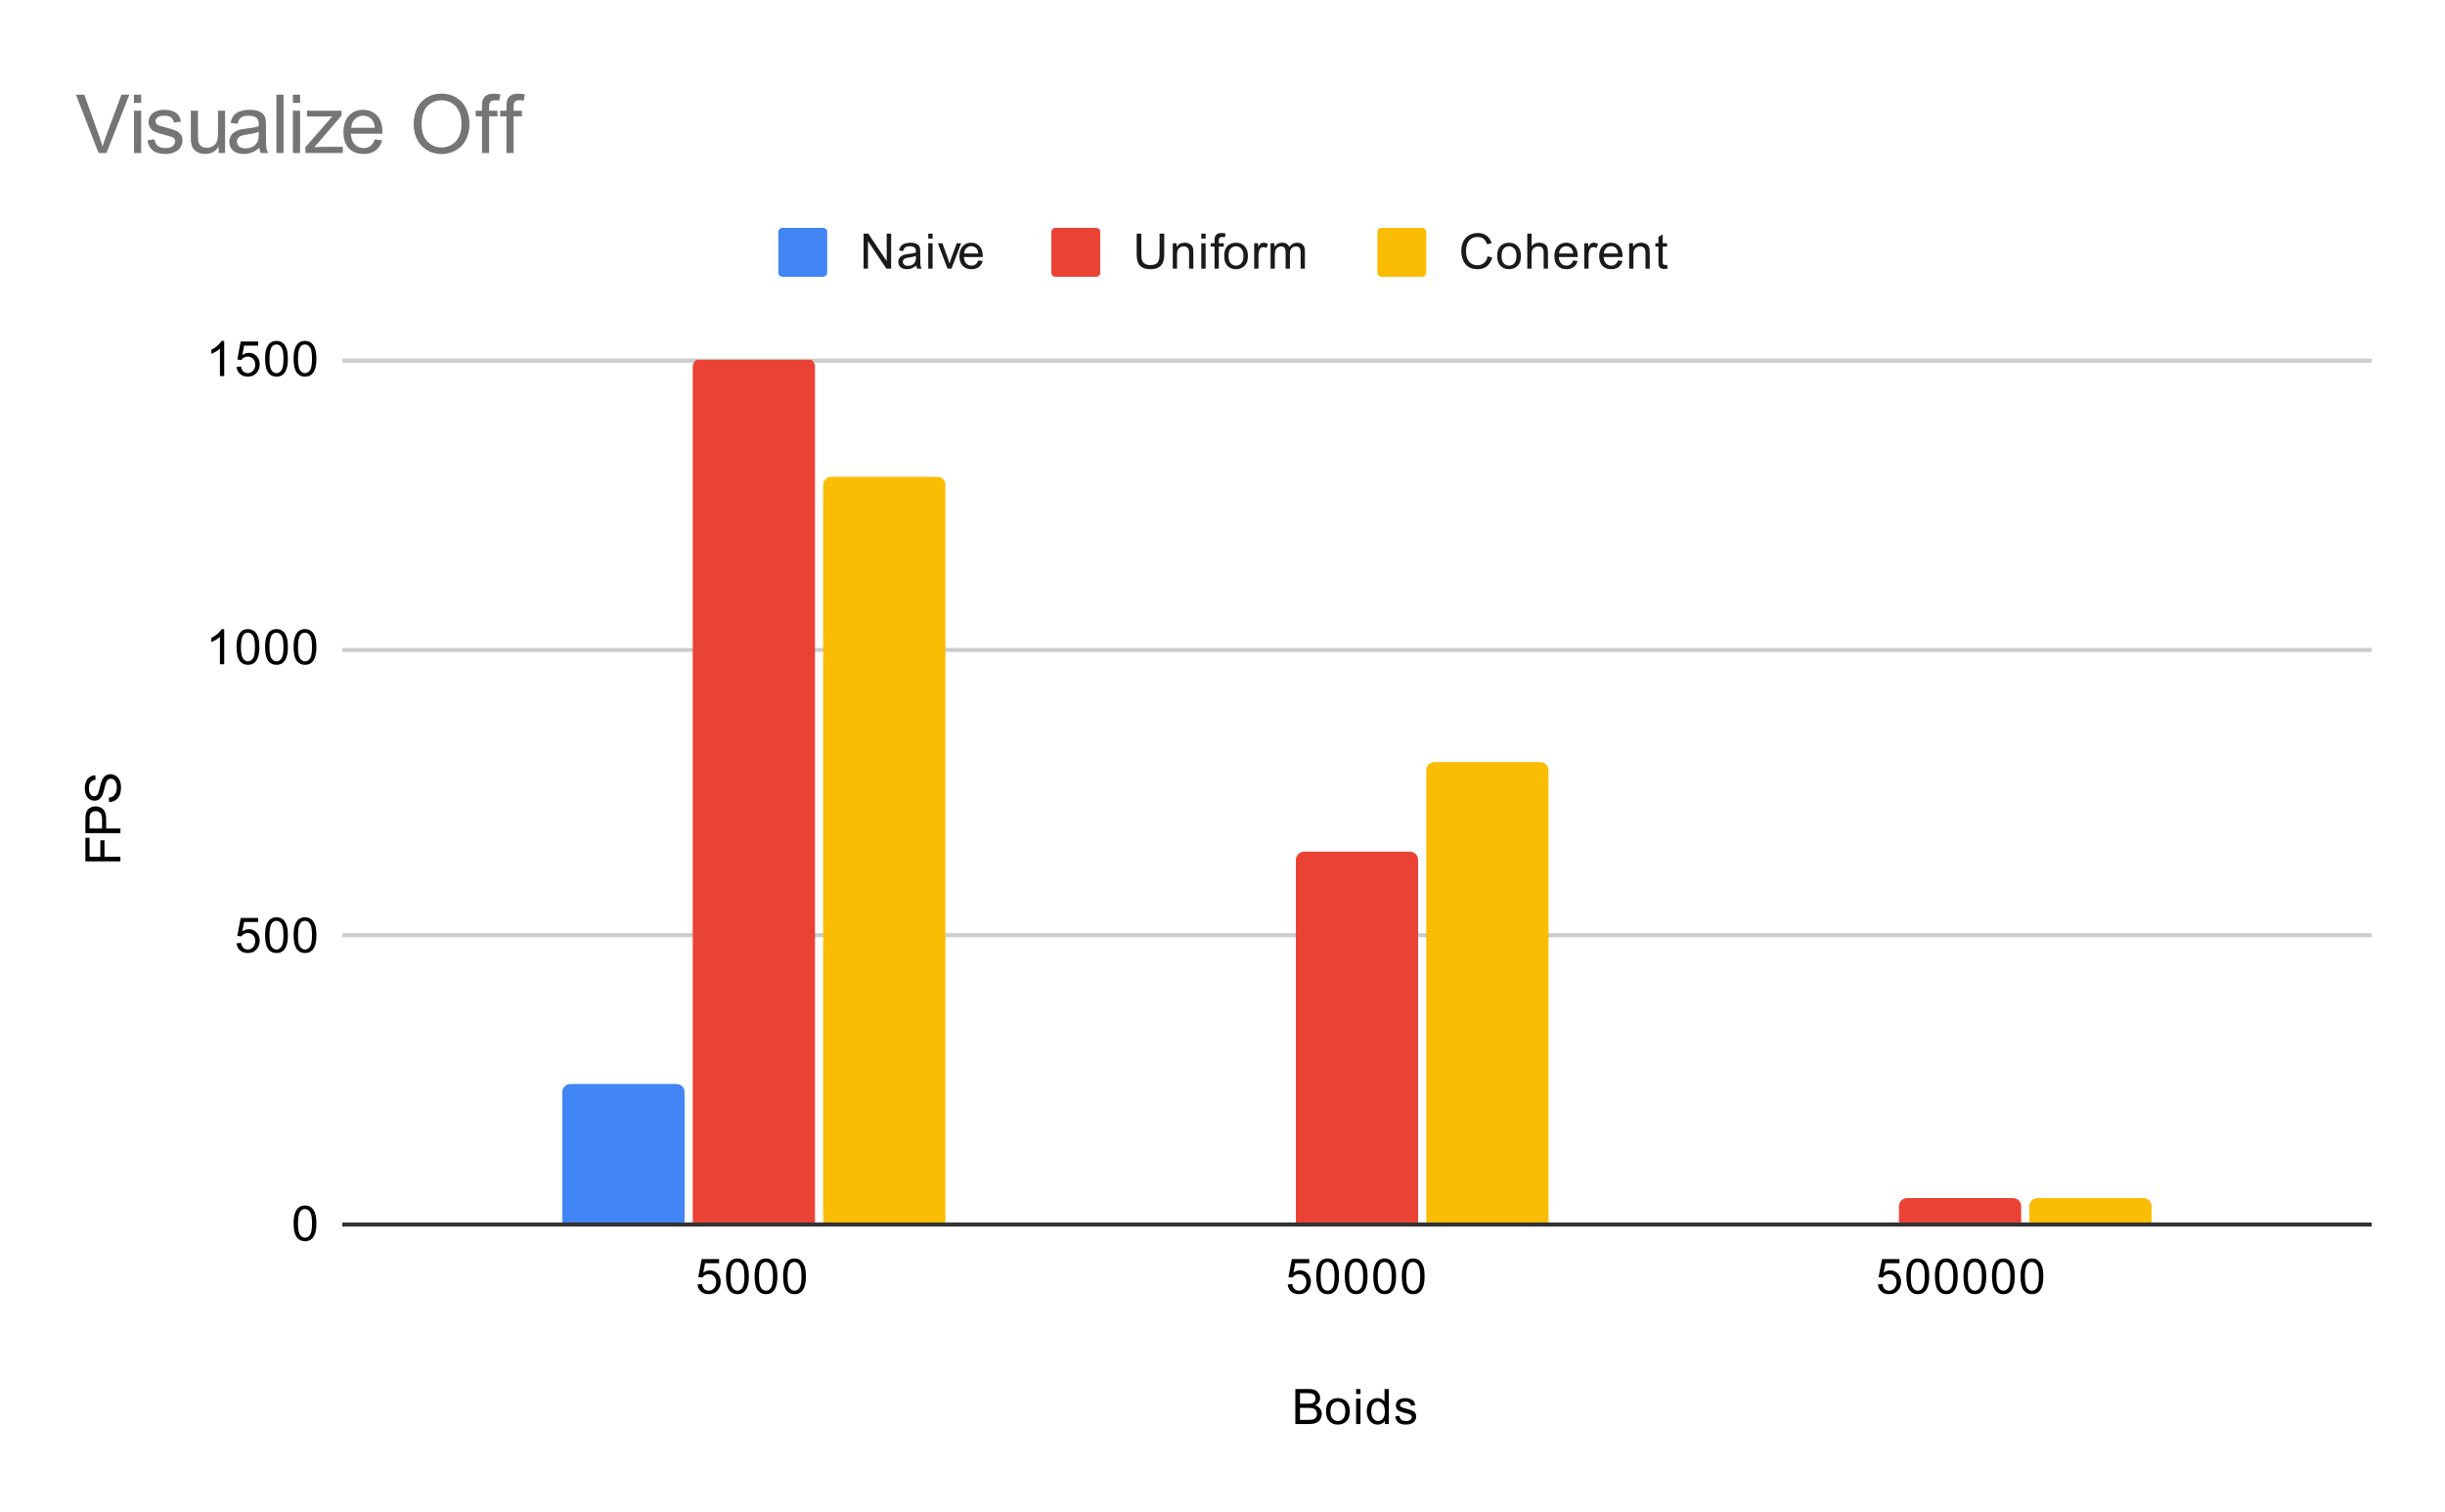 <svg version="1.1" viewBox="0.0 0.0 600.0 371.0" fill="none" stroke="none" stroke-linecap="square" stroke-miterlimit="10" width="600" height="371" xmlns:xlink="http://www.w3.org/1999/xlink" xmlns="http://www.w3.org/2000/svg"><path fill="#ffffff" d="M0 0L600.0 0L600.0 371.0L0 371.0L0 0Z" fill-rule="nonzero"/><path stroke="#333333" stroke-width="1.0" stroke-linecap="butt" d="M84.5 300.5L581.5 300.5" fill-rule="nonzero"/><path stroke="#cccccc" stroke-width="1.0" stroke-linecap="butt" d="M84.5 229.5L581.5 229.5" fill-rule="nonzero"/><path stroke="#cccccc" stroke-width="1.0" stroke-linecap="butt" d="M84.5 159.5L581.5 159.5" fill-rule="nonzero"/><path stroke="#cccccc" stroke-width="1.0" stroke-linecap="butt" d="M84.5 88.5L581.5 88.5" fill-rule="nonzero"/><clipPath id="id_0"><path d="M84.55 88.283L581.45 88.283L581.45 300.45L84.55 300.45L84.55 88.283Z" clip-rule="nonzero"/></clipPath><path stroke="#000000" stroke-width="2.0" stroke-linecap="butt" stroke-opacity="0.0" clip-path="url(#id_0)" d="M168.0 300.0L138.0 300.0L138.0 268.0C138.0 266.895 138.895 266.0 140.0 266.0L166.0 266.0C167.105 266.0 168.0 266.895 168.0 268.0Z" fill-rule="nonzero"/><path fill="#4285f4" clip-path="url(#id_0)" d="M168.0 300.0L138.0 300.0L138.0 268.0C138.0 266.895 138.895 266.0 140.0 266.0L166.0 266.0C167.105 266.0 168.0 266.895 168.0 268.0Z" fill-rule="nonzero"/><path stroke="#000000" stroke-width="2.0" stroke-linecap="butt" stroke-opacity="0.0" clip-path="url(#id_0)" d="M316.0 300.0L286.0 300.0L286.0 300.0C286.0 300.0 286.0 300.0 286.0 300.0L316.0 300.0C316.0 300.0 316.0 300.0 316.0 300.0Z" fill-rule="nonzero"/><path fill="#4285f4" clip-path="url(#id_0)" d="M316.0 300.0L286.0 300.0L286.0 300.0C286.0 300.0 286.0 300.0 286.0 300.0L316.0 300.0C316.0 300.0 316.0 300.0 316.0 300.0Z" fill-rule="nonzero"/><path stroke="#000000" stroke-width="2.0" stroke-linecap="butt" stroke-opacity="0.0" clip-path="url(#id_0)" d="M464.0 300.0L434.0 300.0L434.0 300.0L464.0 300.0Z" fill-rule="nonzero"/><path fill="#4285f4" clip-path="url(#id_0)" d="M464.0 300.0L434.0 300.0L434.0 300.0L464.0 300.0Z" fill-rule="nonzero"/><path stroke="#000000" stroke-width="2.0" stroke-linecap="butt" stroke-opacity="0.0" clip-path="url(#id_0)" d="M200.0 300.0L170.0 300.0L170.0 90.0C170.0 88.895 170.895 88.0 172.0 88.0L198.0 88.0C199.105 88.0 200.0 88.895 200.0 90.0Z" fill-rule="nonzero"/><path fill="#ea4335" clip-path="url(#id_0)" d="M200.0 300.0L170.0 300.0L170.0 90.0C170.0 88.895 170.895 88.0 172.0 88.0L198.0 88.0C199.105 88.0 200.0 88.895 200.0 90.0Z" fill-rule="nonzero"/><path stroke="#000000" stroke-width="2.0" stroke-linecap="butt" stroke-opacity="0.0" clip-path="url(#id_0)" d="M348.0 300.0L318.0 300.0L318.0 211.0C318.0 209.895 318.895 209.0 320.0 209.0L346.0 209.0C347.105 209.0 348.0 209.895 348.0 211.0Z" fill-rule="nonzero"/><path fill="#ea4335" clip-path="url(#id_0)" d="M348.0 300.0L318.0 300.0L318.0 211.0C318.0 209.895 318.895 209.0 320.0 209.0L346.0 209.0C347.105 209.0 348.0 209.895 348.0 211.0Z" fill-rule="nonzero"/><path stroke="#000000" stroke-width="2.0" stroke-linecap="butt" stroke-opacity="0.0" clip-path="url(#id_0)" d="M496.0 300.0L466.0 300.0L466.0 296.0C466.0 294.895 466.895 294.0 468.0 294.0L494.0 294.0C495.105 294.0 496.0 294.895 496.0 296.0Z" fill-rule="nonzero"/><path fill="#ea4335" clip-path="url(#id_0)" d="M496.0 300.0L466.0 300.0L466.0 296.0C466.0 294.895 466.895 294.0 468.0 294.0L494.0 294.0C495.105 294.0 496.0 294.895 496.0 296.0Z" fill-rule="nonzero"/><path stroke="#000000" stroke-width="2.0" stroke-linecap="butt" stroke-opacity="0.0" clip-path="url(#id_0)" d="M232.0 300.0L202.0 300.0L202.0 119.0C202.0 117.895 202.895 117.0 204.0 117.0L230.0 117.0C231.105 117.0 232.0 117.895 232.0 119.0Z" fill-rule="nonzero"/><path fill="#fbbc04" clip-path="url(#id_0)" d="M232.0 300.0L202.0 300.0L202.0 119.0C202.0 117.895 202.895 117.0 204.0 117.0L230.0 117.0C231.105 117.0 232.0 117.895 232.0 119.0Z" fill-rule="nonzero"/><path stroke="#000000" stroke-width="2.0" stroke-linecap="butt" stroke-opacity="0.0" clip-path="url(#id_0)" d="M380.0 300.0L350.0 300.0L350.0 189.0C350.0 187.895 350.895 187.0 352.0 187.0L378.0 187.0C379.105 187.0 380.0 187.895 380.0 189.0Z" fill-rule="nonzero"/><path fill="#fbbc04" clip-path="url(#id_0)" d="M380.0 300.0L350.0 300.0L350.0 189.0C350.0 187.895 350.895 187.0 352.0 187.0L378.0 187.0C379.105 187.0 380.0 187.895 380.0 189.0Z" fill-rule="nonzero"/><path stroke="#000000" stroke-width="2.0" stroke-linecap="butt" stroke-opacity="0.0" clip-path="url(#id_0)" d="M528.0 300.0L498.0 300.0L498.0 296.0C498.0 294.895 498.895 294.0 500.0 294.0L526.0 294.0C527.105 294.0 528.0 294.895 528.0 296.0Z" fill-rule="nonzero"/><path fill="#fbbc04" clip-path="url(#id_0)" d="M528.0 300.0L498.0 300.0L498.0 296.0C498.0 294.895 498.895 294.0 500.0 294.0L526.0 294.0C527.105 294.0 528.0 294.895 528.0 296.0Z" fill-rule="nonzero"/><path fill="#000000" d="M317.875 349.45L317.875 340.856L321.109 340.856Q322.094 340.856 322.688 341.122Q323.281 341.387 323.609 341.934Q323.953 342.466 323.953 343.059Q323.953 343.606 323.656 344.091Q323.359 344.575 322.75 344.872Q323.531 345.106 323.938 345.669Q324.359 346.216 324.359 346.966Q324.359 347.559 324.109 348.091Q323.859 348.606 323.484 348.887Q323.109 349.169 322.531 349.309Q321.969 349.45 321.156 349.45L317.875 349.45ZM319.016 344.466L320.875 344.466Q321.625 344.466 321.953 344.372Q322.391 344.247 322.609 343.95Q322.828 343.637 322.828 343.184Q322.828 342.762 322.625 342.434Q322.422 342.106 322.031 341.997Q321.656 341.872 320.734 341.872L319.016 341.872L319.016 344.466ZM319.016 348.434L321.156 348.434Q321.703 348.434 321.922 348.387Q322.328 348.325 322.578 348.169Q322.844 347.997 323.016 347.684Q323.188 347.372 323.188 346.966Q323.188 346.481 322.938 346.122Q322.703 345.762 322.266 345.622Q321.828 345.481 321.0 345.481L319.016 345.481L319.016 348.434ZM325.406 346.341Q325.406 344.606 326.359 343.778Q327.156 343.091 328.312 343.091Q329.594 343.091 330.406 343.934Q331.234 344.762 331.234 346.247Q331.234 347.45 330.875 348.137Q330.516 348.825 329.812 349.216Q329.125 349.591 328.312 349.591Q327.016 349.591 326.203 348.762Q325.406 347.919 325.406 346.341ZM326.484 346.341Q326.484 347.528 327.0 348.122Q327.531 348.716 328.312 348.716Q329.109 348.716 329.625 348.122Q330.141 347.528 330.141 346.309Q330.141 345.153 329.609 344.559Q329.094 343.966 328.312 343.966Q327.531 343.966 327.0 344.559Q326.484 345.137 326.484 346.341ZM332.797 342.075L332.797 340.856L333.859 340.856L333.859 342.075L332.797 342.075ZM332.797 349.45L332.797 343.231L333.859 343.231L333.859 349.45L332.797 349.45ZM339.828 349.45L339.828 348.669Q339.234 349.591 338.094 349.591Q337.344 349.591 336.719 349.184Q336.094 348.762 335.75 348.028Q335.406 347.294 335.406 346.341Q335.406 345.419 335.719 344.653Q336.031 343.887 336.656 343.497Q337.281 343.091 338.047 343.091Q338.609 343.091 339.047 343.325Q339.484 343.559 339.766 343.934L339.766 340.856L340.812 340.856L340.812 349.45L339.828 349.45ZM336.5 346.341Q336.5 347.544 337.0 348.137Q337.5 348.716 338.188 348.716Q338.875 348.716 339.359 348.153Q339.844 347.591 339.844 346.434Q339.844 345.153 339.344 344.559Q338.859 343.966 338.141 343.966Q337.438 343.966 336.969 344.544Q336.5 345.106 336.5 346.341ZM342.375 347.591L343.406 347.434Q343.5 348.059 343.891 348.387Q344.297 348.716 345.031 348.716Q345.75 348.716 346.094 348.434Q346.453 348.137 346.453 347.731Q346.453 347.372 346.141 347.169Q345.922 347.028 345.062 346.809Q343.906 346.512 343.453 346.309Q343.016 346.091 342.781 345.716Q342.547 345.341 342.547 344.872Q342.547 344.466 342.734 344.106Q342.922 343.747 343.25 343.512Q343.5 343.341 343.922 343.216Q344.344 343.091 344.844 343.091Q345.562 343.091 346.109 343.309Q346.672 343.512 346.938 343.872Q347.203 344.231 347.297 344.825L346.266 344.966Q346.203 344.497 345.859 344.231Q345.531 343.95 344.906 343.95Q344.188 343.95 343.875 344.2Q343.562 344.434 343.562 344.762Q343.562 344.966 343.688 345.122Q343.828 345.294 344.094 345.403Q344.25 345.466 345.031 345.669Q346.156 345.981 346.594 346.169Q347.031 346.356 347.281 346.716Q347.531 347.075 347.531 347.622Q347.531 348.153 347.219 348.622Q346.922 349.075 346.344 349.341Q345.766 349.591 345.031 349.591Q343.812 349.591 343.172 349.091Q342.547 348.575 342.375 347.591Z" fill-rule="nonzero"/><path fill="#000000" d="M29.55 211.382L20.956 211.382L20.956 205.585L21.972 205.585L21.972 210.242L24.628 210.242L24.628 206.21L25.644 206.21L25.644 210.242L29.55 210.242L29.55 211.382ZM29.55 204.445L20.956 204.445L20.956 201.195Q20.956 200.351 21.034 199.898Q21.144 199.257 21.441 198.835Q21.738 198.398 22.269 198.148Q22.8 197.882 23.441 197.882Q24.534 197.882 25.3 198.585Q26.05 199.273 26.05 201.101L26.05 203.304L29.55 203.304L29.55 204.445ZM25.05 203.304L25.05 201.085Q25.05 199.976 24.644 199.523Q24.222 199.054 23.472 199.054Q22.941 199.054 22.566 199.335Q22.175 199.601 22.05 200.039Q21.972 200.335 21.972 201.101L21.972 203.304L25.05 203.304ZM26.784 196.82L26.691 195.757Q27.347 195.679 27.753 195.398Q28.159 195.117 28.425 194.539Q28.675 193.945 28.675 193.21Q28.675 192.57 28.488 192.07Q28.284 191.57 27.956 191.335Q27.613 191.085 27.222 191.085Q26.816 191.085 26.519 191.32Q26.206 191.554 26.003 192.085Q25.863 192.445 25.581 193.632Q25.3 194.804 25.05 195.273Q24.722 195.898 24.253 196.195Q23.769 196.492 23.175 196.492Q22.534 196.492 21.972 196.132Q21.394 195.757 21.113 195.054Q20.816 194.335 20.816 193.476Q20.816 192.523 21.128 191.789Q21.425 191.054 22.034 190.664Q22.628 190.273 23.378 190.242L23.456 191.335Q22.644 191.429 22.238 191.945Q21.816 192.445 21.816 193.429Q21.816 194.46 22.191 194.929Q22.566 195.398 23.097 195.398Q23.566 195.398 23.863 195.07Q24.159 194.742 24.472 193.367Q24.784 191.976 25.019 191.46Q25.378 190.71 25.909 190.351Q26.425 189.992 27.128 189.992Q27.816 189.992 28.425 190.382Q29.019 190.773 29.363 191.507Q29.691 192.242 29.691 193.164Q29.691 194.335 29.363 195.132Q29.019 195.914 28.331 196.367Q27.644 196.804 26.784 196.82Z" fill-rule="nonzero"/><path fill="#000000" d="M72.05 300.216Q72.05 298.684 72.362 297.762Q72.675 296.825 73.284 296.325Q73.909 295.825 74.847 295.825Q75.534 295.825 76.05 296.106Q76.581 296.387 76.925 296.919Q77.269 297.434 77.456 298.184Q77.644 298.934 77.644 300.216Q77.644 301.731 77.331 302.653Q77.034 303.575 76.409 304.091Q75.8 304.591 74.847 304.591Q73.612 304.591 72.894 303.7Q72.05 302.637 72.05 300.216ZM73.128 300.216Q73.128 302.325 73.628 303.028Q74.128 303.731 74.847 303.731Q75.581 303.731 76.066 303.028Q76.566 302.325 76.566 300.216Q76.566 298.091 76.066 297.403Q75.581 296.7 74.831 296.7Q74.112 296.7 73.675 297.309Q73.128 298.091 73.128 300.216Z" fill-rule="nonzero"/><path fill="#000000" d="M58.05 231.478L59.159 231.384Q59.284 232.197 59.722 232.603Q60.175 233.009 60.816 233.009Q61.566 233.009 62.097 232.431Q62.628 231.853 62.628 230.915Q62.628 230.009 62.112 229.493Q61.612 228.962 60.784 228.962Q60.284 228.962 59.862 229.197Q59.456 229.431 59.222 229.79L58.237 229.665L59.066 225.259L63.347 225.259L63.347 226.259L59.909 226.259L59.456 228.572Q60.222 228.025 61.066 228.025Q62.191 228.025 62.956 228.806Q63.737 229.587 63.737 230.822Q63.737 231.978 63.066 232.837Q62.237 233.868 60.816 233.868Q59.644 233.868 58.894 233.212Q58.159 232.556 58.05 231.478ZM65.05 229.493Q65.05 227.962 65.362 227.04Q65.675 226.103 66.284 225.603Q66.909 225.103 67.847 225.103Q68.534 225.103 69.05 225.384Q69.581 225.665 69.925 226.197Q70.269 226.712 70.456 227.462Q70.644 228.212 70.644 229.493Q70.644 231.009 70.331 231.931Q70.034 232.853 69.409 233.368Q68.8 233.868 67.847 233.868Q66.612 233.868 65.894 232.978Q65.05 231.915 65.05 229.493ZM66.128 229.493Q66.128 231.603 66.628 232.306Q67.128 233.009 67.847 233.009Q68.581 233.009 69.066 232.306Q69.566 231.603 69.566 229.493Q69.566 227.368 69.066 226.681Q68.581 225.978 67.831 225.978Q67.112 225.978 66.675 226.587Q66.128 227.368 66.128 229.493ZM72.05 229.493Q72.05 227.962 72.362 227.04Q72.675 226.103 73.284 225.603Q73.909 225.103 74.847 225.103Q75.534 225.103 76.05 225.384Q76.581 225.665 76.925 226.197Q77.269 226.712 77.456 227.462Q77.644 228.212 77.644 229.493Q77.644 231.009 77.331 231.931Q77.034 232.853 76.409 233.368Q75.8 233.868 74.847 233.868Q73.612 233.868 72.894 232.978Q72.05 231.915 72.05 229.493ZM73.128 229.493Q73.128 231.603 73.628 232.306Q74.128 233.009 74.847 233.009Q75.581 233.009 76.066 232.306Q76.566 231.603 76.566 229.493Q76.566 227.368 76.066 226.681Q75.581 225.978 74.831 225.978Q74.112 225.978 73.675 226.587Q73.128 227.368 73.128 229.493Z" fill-rule="nonzero"/><path fill="#000000" d="M55.019 163.006L53.972 163.006L53.972 156.287Q53.581 156.646 52.956 157.021Q52.347 157.381 51.862 157.552L51.862 156.537Q52.737 156.115 53.394 155.537Q54.066 154.943 54.347 154.381L55.019 154.381L55.019 163.006ZM58.05 158.771Q58.05 157.24 58.362 156.318Q58.675 155.381 59.284 154.881Q59.909 154.381 60.847 154.381Q61.534 154.381 62.05 154.662Q62.581 154.943 62.925 155.474Q63.269 155.99 63.456 156.74Q63.644 157.49 63.644 158.771Q63.644 160.287 63.331 161.209Q63.034 162.131 62.409 162.646Q61.8 163.146 60.847 163.146Q59.612 163.146 58.894 162.256Q58.05 161.193 58.05 158.771ZM59.128 158.771Q59.128 160.881 59.628 161.584Q60.128 162.287 60.847 162.287Q61.581 162.287 62.066 161.584Q62.566 160.881 62.566 158.771Q62.566 156.646 62.066 155.959Q61.581 155.256 60.831 155.256Q60.112 155.256 59.675 155.865Q59.128 156.646 59.128 158.771ZM65.05 158.771Q65.05 157.24 65.362 156.318Q65.675 155.381 66.284 154.881Q66.909 154.381 67.847 154.381Q68.534 154.381 69.05 154.662Q69.581 154.943 69.925 155.474Q70.269 155.99 70.456 156.74Q70.644 157.49 70.644 158.771Q70.644 160.287 70.331 161.209Q70.034 162.131 69.409 162.646Q68.8 163.146 67.847 163.146Q66.612 163.146 65.894 162.256Q65.05 161.193 65.05 158.771ZM66.128 158.771Q66.128 160.881 66.628 161.584Q67.128 162.287 67.847 162.287Q68.581 162.287 69.066 161.584Q69.566 160.881 69.566 158.771Q69.566 156.646 69.066 155.959Q68.581 155.256 67.831 155.256Q67.112 155.256 66.675 155.865Q66.128 156.646 66.128 158.771ZM72.05 158.771Q72.05 157.24 72.362 156.318Q72.675 155.381 73.284 154.881Q73.909 154.381 74.847 154.381Q75.534 154.381 76.05 154.662Q76.581 154.943 76.925 155.474Q77.269 155.99 77.456 156.74Q77.644 157.49 77.644 158.771Q77.644 160.287 77.331 161.209Q77.034 162.131 76.409 162.646Q75.8 163.146 74.847 163.146Q73.612 163.146 72.894 162.256Q72.05 161.193 72.05 158.771ZM73.128 158.771Q73.128 160.881 73.628 161.584Q74.128 162.287 74.847 162.287Q75.581 162.287 76.066 161.584Q76.566 160.881 76.566 158.771Q76.566 156.646 76.066 155.959Q75.581 155.256 74.831 155.256Q74.112 155.256 73.675 155.865Q73.128 156.646 73.128 158.771Z" fill-rule="nonzero"/><path fill="#000000" d="M55.019 92.283L53.972 92.283L53.972 85.565Q53.581 85.924 52.956 86.299Q52.347 86.658 51.862 86.83L51.862 85.815Q52.737 85.393 53.394 84.815Q54.066 84.221 54.347 83.658L55.019 83.658L55.019 92.283ZM58.05 90.033L59.159 89.94Q59.284 90.752 59.722 91.158Q60.175 91.565 60.816 91.565Q61.566 91.565 62.097 90.986Q62.628 90.408 62.628 89.471Q62.628 88.565 62.112 88.049Q61.612 87.518 60.784 87.518Q60.284 87.518 59.862 87.752Q59.456 87.986 59.222 88.346L58.237 88.221L59.066 83.815L63.347 83.815L63.347 84.815L59.909 84.815L59.456 87.127Q60.222 86.58 61.066 86.58Q62.191 86.58 62.956 87.361Q63.737 88.143 63.737 89.377Q63.737 90.533 63.066 91.393Q62.237 92.424 60.816 92.424Q59.644 92.424 58.894 91.768Q58.159 91.111 58.05 90.033ZM65.05 88.049Q65.05 86.518 65.362 85.596Q65.675 84.658 66.284 84.158Q66.909 83.658 67.847 83.658Q68.534 83.658 69.05 83.94Q69.581 84.221 69.925 84.752Q70.269 85.268 70.456 86.018Q70.644 86.768 70.644 88.049Q70.644 89.565 70.331 90.486Q70.034 91.408 69.409 91.924Q68.8 92.424 67.847 92.424Q66.612 92.424 65.894 91.533Q65.05 90.471 65.05 88.049ZM66.128 88.049Q66.128 90.158 66.628 90.861Q67.128 91.565 67.847 91.565Q68.581 91.565 69.066 90.861Q69.566 90.158 69.566 88.049Q69.566 85.924 69.066 85.236Q68.581 84.533 67.831 84.533Q67.112 84.533 66.675 85.143Q66.128 85.924 66.128 88.049ZM72.05 88.049Q72.05 86.518 72.362 85.596Q72.675 84.658 73.284 84.158Q73.909 83.658 74.847 83.658Q75.534 83.658 76.05 83.94Q76.581 84.221 76.925 84.752Q77.269 85.268 77.456 86.018Q77.644 86.768 77.644 88.049Q77.644 89.565 77.331 90.486Q77.034 91.408 76.409 91.924Q75.8 92.424 74.847 92.424Q73.612 92.424 72.894 91.533Q72.05 90.471 72.05 88.049ZM73.128 88.049Q73.128 90.158 73.628 90.861Q74.128 91.565 74.847 91.565Q75.581 91.565 76.066 90.861Q76.566 90.158 76.566 88.049Q76.566 85.924 76.066 85.236Q75.581 84.533 74.831 84.533Q74.112 84.533 73.675 85.143Q73.128 85.924 73.128 88.049Z" fill-rule="nonzero"/><path fill="#000000" d="M171.172 315.2L172.281 315.106Q172.406 315.919 172.844 316.325Q173.297 316.731 173.937 316.731Q174.687 316.731 175.219 316.153Q175.75 315.575 175.75 314.637Q175.75 313.731 175.234 313.216Q174.734 312.684 173.906 312.684Q173.406 312.684 172.984 312.919Q172.578 313.153 172.344 313.512L171.359 313.387L172.187 308.981L176.469 308.981L176.469 309.981L173.031 309.981L172.578 312.294Q173.344 311.747 174.187 311.747Q175.312 311.747 176.078 312.528Q176.859 313.309 176.859 314.544Q176.859 315.7 176.187 316.559Q175.359 317.591 173.937 317.591Q172.765 317.591 172.015 316.934Q171.281 316.278 171.172 315.2ZM178.172 313.216Q178.172 311.684 178.484 310.762Q178.797 309.825 179.406 309.325Q180.031 308.825 180.969 308.825Q181.656 308.825 182.172 309.106Q182.703 309.387 183.047 309.919Q183.39 310.434 183.578 311.184Q183.765 311.934 183.765 313.216Q183.765 314.731 183.453 315.653Q183.156 316.575 182.531 317.091Q181.922 317.591 180.969 317.591Q179.734 317.591 179.015 316.7Q178.172 315.637 178.172 313.216ZM179.25 313.216Q179.25 315.325 179.75 316.028Q180.25 316.731 180.969 316.731Q181.703 316.731 182.187 316.028Q182.687 315.325 182.687 313.216Q182.687 311.091 182.187 310.403Q181.703 309.7 180.953 309.7Q180.234 309.7 179.797 310.309Q179.25 311.091 179.25 313.216ZM185.172 313.216Q185.172 311.684 185.484 310.762Q185.797 309.825 186.406 309.325Q187.031 308.825 187.969 308.825Q188.656 308.825 189.172 309.106Q189.703 309.387 190.047 309.919Q190.39 310.434 190.578 311.184Q190.765 311.934 190.765 313.216Q190.765 314.731 190.453 315.653Q190.156 316.575 189.531 317.091Q188.922 317.591 187.969 317.591Q186.734 317.591 186.015 316.7Q185.172 315.637 185.172 313.216ZM186.25 313.216Q186.25 315.325 186.75 316.028Q187.25 316.731 187.969 316.731Q188.703 316.731 189.187 316.028Q189.687 315.325 189.687 313.216Q189.687 311.091 189.187 310.403Q188.703 309.7 187.953 309.7Q187.234 309.7 186.797 310.309Q186.25 311.091 186.25 313.216ZM192.172 313.216Q192.172 311.684 192.484 310.762Q192.797 309.825 193.406 309.325Q194.031 308.825 194.969 308.825Q195.656 308.825 196.172 309.106Q196.703 309.387 197.047 309.919Q197.39 310.434 197.578 311.184Q197.765 311.934 197.765 313.216Q197.765 314.731 197.453 315.653Q197.156 316.575 196.531 317.091Q195.922 317.591 194.969 317.591Q193.734 317.591 193.015 316.7Q192.172 315.637 192.172 313.216ZM193.25 313.216Q193.25 315.325 193.75 316.028Q194.25 316.731 194.969 316.731Q195.703 316.731 196.187 316.028Q196.687 315.325 196.687 313.216Q196.687 311.091 196.187 310.403Q195.703 309.7 194.953 309.7Q194.234 309.7 193.797 310.309Q193.25 311.091 193.25 313.216Z" fill-rule="nonzero"/><path fill="#000000" d="M316.0 315.2L317.109 315.106Q317.234 315.919 317.672 316.325Q318.125 316.731 318.766 316.731Q319.516 316.731 320.047 316.153Q320.578 315.575 320.578 314.637Q320.578 313.731 320.062 313.216Q319.562 312.684 318.734 312.684Q318.234 312.684 317.812 312.919Q317.406 313.153 317.172 313.512L316.188 313.387L317.016 308.981L321.297 308.981L321.297 309.981L317.859 309.981L317.406 312.294Q318.172 311.747 319.016 311.747Q320.141 311.747 320.906 312.528Q321.688 313.309 321.688 314.544Q321.688 315.7 321.016 316.559Q320.188 317.591 318.766 317.591Q317.594 317.591 316.844 316.934Q316.109 316.278 316.0 315.2ZM323.0 313.216Q323.0 311.684 323.312 310.762Q323.625 309.825 324.234 309.325Q324.859 308.825 325.797 308.825Q326.484 308.825 327.0 309.106Q327.531 309.387 327.875 309.919Q328.219 310.434 328.406 311.184Q328.594 311.934 328.594 313.216Q328.594 314.731 328.281 315.653Q327.984 316.575 327.359 317.091Q326.75 317.591 325.797 317.591Q324.562 317.591 323.844 316.7Q323.0 315.637 323.0 313.216ZM324.078 313.216Q324.078 315.325 324.578 316.028Q325.078 316.731 325.797 316.731Q326.531 316.731 327.016 316.028Q327.516 315.325 327.516 313.216Q327.516 311.091 327.016 310.403Q326.531 309.7 325.781 309.7Q325.062 309.7 324.625 310.309Q324.078 311.091 324.078 313.216ZM330.0 313.216Q330.0 311.684 330.312 310.762Q330.625 309.825 331.234 309.325Q331.859 308.825 332.797 308.825Q333.484 308.825 334.0 309.106Q334.531 309.387 334.875 309.919Q335.219 310.434 335.406 311.184Q335.594 311.934 335.594 313.216Q335.594 314.731 335.281 315.653Q334.984 316.575 334.359 317.091Q333.75 317.591 332.797 317.591Q331.562 317.591 330.844 316.7Q330.0 315.637 330.0 313.216ZM331.078 313.216Q331.078 315.325 331.578 316.028Q332.078 316.731 332.797 316.731Q333.531 316.731 334.016 316.028Q334.516 315.325 334.516 313.216Q334.516 311.091 334.016 310.403Q333.531 309.7 332.781 309.7Q332.062 309.7 331.625 310.309Q331.078 311.091 331.078 313.216ZM337.0 313.216Q337.0 311.684 337.312 310.762Q337.625 309.825 338.234 309.325Q338.859 308.825 339.797 308.825Q340.484 308.825 341.0 309.106Q341.531 309.387 341.875 309.919Q342.219 310.434 342.406 311.184Q342.594 311.934 342.594 313.216Q342.594 314.731 342.281 315.653Q341.984 316.575 341.359 317.091Q340.75 317.591 339.797 317.591Q338.562 317.591 337.844 316.7Q337.0 315.637 337.0 313.216ZM338.078 313.216Q338.078 315.325 338.578 316.028Q339.078 316.731 339.797 316.731Q340.531 316.731 341.016 316.028Q341.516 315.325 341.516 313.216Q341.516 311.091 341.016 310.403Q340.531 309.7 339.781 309.7Q339.062 309.7 338.625 310.309Q338.078 311.091 338.078 313.216ZM344.0 313.216Q344.0 311.684 344.312 310.762Q344.625 309.825 345.234 309.325Q345.859 308.825 346.797 308.825Q347.484 308.825 348.0 309.106Q348.531 309.387 348.875 309.919Q349.219 310.434 349.406 311.184Q349.594 311.934 349.594 313.216Q349.594 314.731 349.281 315.653Q348.984 316.575 348.359 317.091Q347.75 317.591 346.797 317.591Q345.562 317.591 344.844 316.7Q344.0 315.637 344.0 313.216ZM345.078 313.216Q345.078 315.325 345.578 316.028Q346.078 316.731 346.797 316.731Q347.531 316.731 348.016 316.028Q348.516 315.325 348.516 313.216Q348.516 311.091 348.016 310.403Q347.531 309.7 346.781 309.7Q346.062 309.7 345.625 310.309Q345.078 311.091 345.078 313.216Z" fill-rule="nonzero"/><path fill="#000000" d="M460.828 315.2L461.938 315.106Q462.063 315.919 462.5 316.325Q462.953 316.731 463.594 316.731Q464.344 316.731 464.875 316.153Q465.406 315.575 465.406 314.637Q465.406 313.731 464.891 313.216Q464.391 312.684 463.563 312.684Q463.063 312.684 462.641 312.919Q462.235 313.153 462 313.512L461.016 313.387L461.844 308.981L466.125 308.981L466.125 309.981L462.688 309.981L462.235 312.294Q463 311.747 463.844 311.747Q464.969 311.747 465.735 312.528Q466.516 313.309 466.516 314.544Q466.516 315.7 465.844 316.559Q465.016 317.591 463.594 317.591Q462.422 317.591 461.672 316.934Q460.938 316.278 460.828 315.2ZM467.828 313.216Q467.828 311.684 468.141 310.762Q468.453 309.825 469.063 309.325Q469.688 308.825 470.625 308.825Q471.313 308.825 471.828 309.106Q472.36 309.387 472.703 309.919Q473.047 310.434 473.235 311.184Q473.422 311.934 473.422 313.216Q473.422 314.731 473.11 315.653Q472.813 316.575 472.188 317.091Q471.578 317.591 470.625 317.591Q469.391 317.591 468.672 316.7Q467.828 315.637 467.828 313.216ZM468.906 313.216Q468.906 315.325 469.406 316.028Q469.906 316.731 470.625 316.731Q471.36 316.731 471.844 316.028Q472.344 315.325 472.344 313.216Q472.344 311.091 471.844 310.403Q471.36 309.7 470.61 309.7Q469.891 309.7 469.453 310.309Q468.906 311.091 468.906 313.216ZM474.828 313.216Q474.828 311.684 475.141 310.762Q475.453 309.825 476.063 309.325Q476.688 308.825 477.625 308.825Q478.313 308.825 478.828 309.106Q479.36 309.387 479.703 309.919Q480.047 310.434 480.235 311.184Q480.422 311.934 480.422 313.216Q480.422 314.731 480.11 315.653Q479.813 316.575 479.188 317.091Q478.578 317.591 477.625 317.591Q476.391 317.591 475.672 316.7Q474.828 315.637 474.828 313.216ZM475.906 313.216Q475.906 315.325 476.406 316.028Q476.906 316.731 477.625 316.731Q478.36 316.731 478.844 316.028Q479.344 315.325 479.344 313.216Q479.344 311.091 478.844 310.403Q478.36 309.7 477.61 309.7Q476.891 309.7 476.453 310.309Q475.906 311.091 475.906 313.216ZM481.828 313.216Q481.828 311.684 482.141 310.762Q482.453 309.825 483.063 309.325Q483.688 308.825 484.625 308.825Q485.313 308.825 485.828 309.106Q486.36 309.387 486.703 309.919Q487.047 310.434 487.235 311.184Q487.422 311.934 487.422 313.216Q487.422 314.731 487.11 315.653Q486.813 316.575 486.188 317.091Q485.578 317.591 484.625 317.591Q483.391 317.591 482.672 316.7Q481.828 315.637 481.828 313.216ZM482.906 313.216Q482.906 315.325 483.406 316.028Q483.906 316.731 484.625 316.731Q485.36 316.731 485.844 316.028Q486.344 315.325 486.344 313.216Q486.344 311.091 485.844 310.403Q485.36 309.7 484.61 309.7Q483.891 309.7 483.453 310.309Q482.906 311.091 482.906 313.216ZM488.828 313.216Q488.828 311.684 489.141 310.762Q489.453 309.825 490.063 309.325Q490.688 308.825 491.625 308.825Q492.313 308.825 492.828 309.106Q493.36 309.387 493.703 309.919Q494.047 310.434 494.235 311.184Q494.422 311.934 494.422 313.216Q494.422 314.731 494.11 315.653Q493.813 316.575 493.188 317.091Q492.578 317.591 491.625 317.591Q490.391 317.591 489.672 316.7Q488.828 315.637 488.828 313.216ZM489.906 313.216Q489.906 315.325 490.406 316.028Q490.906 316.731 491.625 316.731Q492.36 316.731 492.844 316.028Q493.344 315.325 493.344 313.216Q493.344 311.091 492.844 310.403Q492.36 309.7 491.61 309.7Q490.891 309.7 490.453 310.309Q489.906 311.091 489.906 313.216ZM495.828 313.216Q495.828 311.684 496.141 310.762Q496.453 309.825 497.063 309.325Q497.688 308.825 498.625 308.825Q499.313 308.825 499.828 309.106Q500.36 309.387 500.703 309.919Q501.047 310.434 501.235 311.184Q501.422 311.934 501.422 313.216Q501.422 314.731 501.11 315.653Q500.813 316.575 500.188 317.091Q499.578 317.591 498.625 317.591Q497.391 317.591 496.672 316.7Q495.828 315.637 495.828 313.216ZM496.906 313.216Q496.906 315.325 497.406 316.028Q497.906 316.731 498.625 316.731Q499.36 316.731 499.844 316.028Q500.344 315.325 500.344 313.216Q500.344 311.091 499.844 310.403Q499.36 309.7 498.61 309.7Q497.891 309.7 497.453 310.309Q496.906 311.091 496.906 313.216Z" fill-rule="nonzero"/><path fill="#4285f4" d="M191.0 56.917C191.0 56.364 191.448 55.917 192.0 55.917L202.0 55.917C202.552 55.917 203.0 56.364 203.0 56.917L203.0 66.917C203.0 67.469 202.552 67.917 202.0 67.917L192.0 67.917C191.448 67.917 191.0 67.469 191.0 66.917Z" fill-rule="nonzero"/><path fill="#1a1a1a" d="M211.922 65.917L211.922 57.323L213.078 57.323L217.594 64.073L217.594 57.323L218.688 57.323L218.688 65.917L217.516 65.917L213.0 59.167L213.0 65.917L211.922 65.917ZM224.859 65.151Q224.266 65.651 223.719 65.854Q223.188 66.057 222.562 66.057Q221.531 66.057 220.984 65.557Q220.438 65.057 220.438 64.276Q220.438 63.823 220.641 63.448Q220.844 63.057 221.188 62.839Q221.531 62.604 221.953 62.495Q222.25 62.401 222.891 62.323Q224.156 62.182 224.766 61.964Q224.766 61.745 224.766 61.698Q224.766 61.042 224.469 60.776Q224.062 60.432 223.266 60.432Q222.531 60.432 222.172 60.698Q221.812 60.948 221.641 61.604L220.609 61.464Q220.75 60.807 221.078 60.401Q221.406 59.995 222.016 59.776Q222.625 59.557 223.422 59.557Q224.219 59.557 224.719 59.745Q225.219 59.932 225.453 60.214Q225.688 60.495 225.781 60.932Q225.828 61.198 225.828 61.901L225.828 63.307Q225.828 64.776 225.891 65.167Q225.969 65.557 226.172 65.917L225.062 65.917Q224.906 65.589 224.859 65.151ZM224.766 62.792Q224.188 63.026 223.047 63.198Q222.391 63.292 222.125 63.417Q221.859 63.526 221.703 63.745Q221.562 63.964 221.562 64.245Q221.562 64.667 221.875 64.948Q222.203 65.229 222.812 65.229Q223.422 65.229 223.891 64.964Q224.375 64.698 224.594 64.229Q224.766 63.87 224.766 63.182L224.766 62.792ZM227.797 58.542L227.797 57.323L228.859 57.323L228.859 58.542L227.797 58.542ZM227.797 65.917L227.797 59.698L228.859 59.698L228.859 65.917L227.797 65.917ZM232.516 65.917L230.156 59.698L231.266 59.698L232.609 63.417Q232.812 64.026 233.0 64.667Q233.141 64.182 233.391 63.495L234.781 59.698L235.859 59.698L233.5 65.917L232.516 65.917ZM240.047 63.917L241.141 64.042Q240.891 64.995 240.188 65.526Q239.484 66.057 238.406 66.057Q237.047 66.057 236.234 65.214Q235.438 64.37 235.438 62.854Q235.438 61.292 236.25 60.432Q237.062 59.557 238.344 59.557Q239.594 59.557 240.375 60.401Q241.172 61.245 241.172 62.792Q241.172 62.885 241.172 63.073L236.531 63.073Q236.594 64.104 237.109 64.651Q237.625 65.182 238.406 65.182Q238.984 65.182 239.391 64.885Q239.812 64.573 240.047 63.917ZM236.594 62.214L240.062 62.214Q240.0 61.417 239.672 61.026Q239.156 60.417 238.359 60.417Q237.625 60.417 237.125 60.901Q236.641 61.385 236.594 62.214Z" fill-rule="nonzero"/><path fill="#ea4335" d="M258.0 56.917C258.0 56.364 258.448 55.917 259.0 55.917L269.0 55.917C269.552 55.917 270.0 56.364 270.0 56.917L270.0 66.917C270.0 67.469 269.552 67.917 269.0 67.917L259.0 67.917C258.448 67.917 258.0 67.469 258.0 66.917Z" fill-rule="nonzero"/><path fill="#1a1a1a" d="M284.562 57.323L285.703 57.323L285.703 62.292Q285.703 63.589 285.406 64.354Q285.109 65.104 284.344 65.589Q283.578 66.057 282.344 66.057Q281.141 66.057 280.359 65.651Q279.594 65.229 279.266 64.448Q278.938 63.651 278.938 62.292L278.938 57.323L280.078 57.323L280.078 62.276Q280.078 63.401 280.281 63.932Q280.5 64.464 281.0 64.76Q281.516 65.042 282.25 65.042Q283.5 65.042 284.031 64.479Q284.562 63.901 284.562 62.276L284.562 57.323ZM287.797 65.917L287.797 59.698L288.734 59.698L288.734 60.573Q289.422 59.557 290.719 59.557Q291.281 59.557 291.75 59.76Q292.234 59.964 292.469 60.292Q292.703 60.62 292.797 61.057Q292.844 61.354 292.844 62.089L292.844 65.917L291.797 65.917L291.797 62.135Q291.797 61.479 291.672 61.167Q291.547 60.854 291.234 60.667Q290.922 60.464 290.5 60.464Q289.828 60.464 289.328 60.901Q288.844 61.323 288.844 62.51L288.844 65.917L287.797 65.917ZM294.797 58.542L294.797 57.323L295.859 57.323L295.859 58.542L294.797 58.542ZM294.797 65.917L294.797 59.698L295.859 59.698L295.859 65.917L294.797 65.917ZM298.047 65.917L298.047 60.51L297.109 60.51L297.109 59.698L298.047 59.698L298.047 59.026Q298.047 58.401 298.156 58.104Q298.312 57.682 298.688 57.432Q299.078 57.182 299.766 57.182Q300.219 57.182 300.75 57.292L300.594 58.198Q300.266 58.151 299.969 58.151Q299.484 58.151 299.281 58.354Q299.094 58.557 299.094 59.12L299.094 59.698L300.312 59.698L300.312 60.51L299.094 60.51L299.094 65.917L298.047 65.917ZM300.406 62.807Q300.406 61.073 301.359 60.245Q302.156 59.557 303.312 59.557Q304.594 59.557 305.406 60.401Q306.234 61.229 306.234 62.714Q306.234 63.917 305.875 64.604Q305.516 65.292 304.812 65.682Q304.125 66.057 303.312 66.057Q302.016 66.057 301.203 65.229Q300.406 64.385 300.406 62.807ZM301.484 62.807Q301.484 63.995 302.0 64.589Q302.531 65.182 303.312 65.182Q304.109 65.182 304.625 64.589Q305.141 63.995 305.141 62.776Q305.141 61.62 304.609 61.026Q304.094 60.432 303.312 60.432Q302.531 60.432 302.0 61.026Q301.484 61.604 301.484 62.807ZM307.781 65.917L307.781 59.698L308.734 59.698L308.734 60.635Q309.094 59.979 309.391 59.776Q309.703 59.557 310.078 59.557Q310.609 59.557 311.156 59.885L310.797 60.87Q310.406 60.635 310.031 60.635Q309.672 60.635 309.391 60.854Q309.125 61.057 309.016 61.432Q308.828 61.995 308.828 62.651L308.828 65.917L307.781 65.917ZM311.797 65.917L311.797 59.698L312.734 59.698L312.734 60.573Q313.031 60.104 313.516 59.839Q314.0 59.557 314.625 59.557Q315.312 59.557 315.75 59.839Q316.203 60.12 316.375 60.635Q317.125 59.557 318.297 59.557Q319.234 59.557 319.719 60.073Q320.219 60.573 320.219 61.651L320.219 65.917L319.172 65.917L319.172 61.995Q319.172 61.37 319.062 61.089Q318.969 60.807 318.703 60.635Q318.438 60.464 318.062 60.464Q317.406 60.464 316.969 60.901Q316.547 61.339 316.547 62.307L316.547 65.917L315.484 65.917L315.484 61.87Q315.484 61.167 315.219 60.823Q314.969 60.464 314.391 60.464Q313.938 60.464 313.562 60.698Q313.188 60.932 313.016 61.385Q312.844 61.839 312.844 62.682L312.844 65.917L311.797 65.917Z" fill-rule="nonzero"/><path fill="#fbbc04" d="M338.0 56.917C338.0 56.364 338.448 55.917 339.0 55.917L349.0 55.917C349.552 55.917 350.0 56.364 350.0 56.917L350.0 66.917C350.0 67.469 349.552 67.917 349.0 67.917L339.0 67.917C338.448 67.917 338.0 67.469 338.0 66.917Z" fill-rule="nonzero"/><path fill="#1a1a1a" d="M365.062 62.901L366.188 63.198Q365.828 64.589 364.906 65.323Q363.984 66.057 362.641 66.057Q361.25 66.057 360.375 65.495Q359.5 64.932 359.047 63.87Q358.594 62.792 358.594 61.557Q358.594 60.214 359.109 59.214Q359.625 58.214 360.562 57.698Q361.516 57.182 362.656 57.182Q363.938 57.182 364.812 57.839Q365.703 58.495 366.047 59.682L364.922 59.948Q364.625 59.01 364.047 58.589Q363.484 58.151 362.625 58.151Q361.641 58.151 360.969 58.635Q360.312 59.104 360.031 59.901Q359.766 60.698 359.766 61.557Q359.766 62.651 360.078 63.464Q360.406 64.276 361.078 64.682Q361.75 65.089 362.547 65.089Q363.5 65.089 364.156 64.542Q364.828 63.995 365.062 62.901ZM367.406 62.807Q367.406 61.073 368.359 60.245Q369.156 59.557 370.312 59.557Q371.594 59.557 372.406 60.401Q373.234 61.229 373.234 62.714Q373.234 63.917 372.875 64.604Q372.516 65.292 371.812 65.682Q371.125 66.057 370.312 66.057Q369.016 66.057 368.203 65.229Q367.406 64.385 367.406 62.807ZM368.484 62.807Q368.484 63.995 369.0 64.589Q369.531 65.182 370.312 65.182Q371.109 65.182 371.625 64.589Q372.141 63.995 372.141 62.776Q372.141 61.62 371.609 61.026Q371.094 60.432 370.312 60.432Q369.531 60.432 369.0 61.026Q368.484 61.604 368.484 62.807ZM374.797 65.917L374.797 57.323L375.844 57.323L375.844 60.401Q376.578 59.557 377.703 59.557Q378.406 59.557 378.906 59.839Q379.422 60.104 379.641 60.589Q379.859 61.057 379.859 61.979L379.859 65.917L378.812 65.917L378.812 61.979Q378.812 61.182 378.469 60.823Q378.125 60.464 377.5 60.464Q377.031 60.464 376.609 60.714Q376.203 60.948 376.016 61.37Q375.844 61.776 375.844 62.51L375.844 65.917L374.797 65.917ZM386.047 63.917L387.141 64.042Q386.891 64.995 386.188 65.526Q385.484 66.057 384.406 66.057Q383.047 66.057 382.234 65.214Q381.438 64.37 381.438 62.854Q381.438 61.292 382.25 60.432Q383.062 59.557 384.344 59.557Q385.594 59.557 386.375 60.401Q387.172 61.245 387.172 62.792Q387.172 62.885 387.172 63.073L382.531 63.073Q382.594 64.104 383.109 64.651Q383.625 65.182 384.406 65.182Q384.984 65.182 385.391 64.885Q385.812 64.573 386.047 63.917ZM382.594 62.214L386.062 62.214Q386.0 61.417 385.672 61.026Q385.156 60.417 384.359 60.417Q383.625 60.417 383.125 60.901Q382.641 61.385 382.594 62.214ZM388.781 65.917L388.781 59.698L389.734 59.698L389.734 60.635Q390.094 59.979 390.391 59.776Q390.703 59.557 391.078 59.557Q391.609 59.557 392.156 59.885L391.797 60.87Q391.406 60.635 391.031 60.635Q390.672 60.635 390.391 60.854Q390.125 61.057 390.016 61.432Q389.828 61.995 389.828 62.651L389.828 65.917L388.781 65.917ZM397.047 63.917L398.141 64.042Q397.891 64.995 397.188 65.526Q396.484 66.057 395.406 66.057Q394.047 66.057 393.234 65.214Q392.438 64.37 392.438 62.854Q392.438 61.292 393.25 60.432Q394.062 59.557 395.344 59.557Q396.594 59.557 397.375 60.401Q398.172 61.245 398.172 62.792Q398.172 62.885 398.172 63.073L393.531 63.073Q393.594 64.104 394.109 64.651Q394.625 65.182 395.406 65.182Q395.984 65.182 396.391 64.885Q396.812 64.573 397.047 63.917ZM393.594 62.214L397.062 62.214Q397.0 61.417 396.672 61.026Q396.156 60.417 395.359 60.417Q394.625 60.417 394.125 60.901Q393.641 61.385 393.594 62.214ZM399.797 65.917L399.797 59.698L400.734 59.698L400.734 60.573Q401.422 59.557 402.719 59.557Q403.281 59.557 403.75 59.76Q404.234 59.964 404.469 60.292Q404.703 60.62 404.797 61.057Q404.844 61.354 404.844 62.089L404.844 65.917L403.797 65.917L403.797 62.135Q403.797 61.479 403.672 61.167Q403.547 60.854 403.234 60.667Q402.922 60.464 402.5 60.464Q401.828 60.464 401.328 60.901Q400.844 61.323 400.844 62.51L400.844 65.917L399.797 65.917ZM409.094 64.979L409.25 65.901Q408.797 65.995 408.453 65.995Q407.875 65.995 407.562 65.823Q407.25 65.635 407.109 65.339Q406.984 65.042 406.984 64.089L406.984 60.51L406.219 60.51L406.219 59.698L406.984 59.698L406.984 58.151L408.031 57.526L408.031 59.698L409.094 59.698L409.094 60.51L408.031 60.51L408.031 64.151Q408.031 64.604 408.078 64.729Q408.141 64.854 408.266 64.932Q408.391 65.01 408.625 65.01Q408.812 65.01 409.094 64.979Z" fill-rule="nonzero"/><path fill="#757575" d="M24.191 37.55L18.644 23.238L20.691 23.238L24.409 33.628Q24.863 34.878 25.159 35.972Q25.488 34.8 25.941 33.628L29.8 23.238L31.738 23.238L26.128 37.55L24.191 37.55ZM32.878 25.253L32.878 23.238L34.644 23.238L34.644 25.253L32.878 25.253ZM32.878 37.55L32.878 27.175L34.644 27.175L34.644 37.55L32.878 37.55ZM36.159 34.456L37.909 34.175Q38.05 35.222 38.722 35.784Q39.394 36.331 40.597 36.331Q41.8 36.331 42.378 35.847Q42.972 35.347 42.972 34.691Q42.972 34.097 42.456 33.753Q42.097 33.519 40.659 33.159Q38.722 32.659 37.972 32.316Q37.237 31.956 36.847 31.331Q36.456 30.691 36.456 29.925Q36.456 29.238 36.769 28.644Q37.097 28.05 37.644 27.659Q38.05 27.363 38.753 27.159Q39.472 26.941 40.284 26.941Q41.503 26.941 42.425 27.3Q43.347 27.644 43.784 28.253Q44.222 28.847 44.394 29.847L42.675 30.081Q42.55 29.284 41.987 28.847Q41.425 28.394 40.409 28.394Q39.191 28.394 38.675 28.8Q38.159 29.191 38.159 29.722Q38.159 30.066 38.378 30.347Q38.581 30.628 39.05 30.816Q39.316 30.909 40.597 31.253Q42.472 31.753 43.206 32.081Q43.941 32.394 44.362 33.003Q44.784 33.597 44.784 34.503Q44.784 35.378 44.269 36.159Q43.753 36.941 42.784 37.362Q41.816 37.784 40.597 37.784Q38.581 37.784 37.519 36.941Q36.456 36.097 36.159 34.456ZM53.659 37.55L53.659 36.019Q52.456 37.784 50.378 37.784Q49.456 37.784 48.659 37.441Q47.862 37.081 47.472 36.55Q47.097 36.019 46.941 35.237Q46.831 34.722 46.831 33.597L46.831 27.175L48.581 27.175L48.581 32.925Q48.581 34.3 48.691 34.784Q48.862 35.472 49.394 35.878Q49.941 36.269 50.722 36.269Q51.519 36.269 52.206 35.862Q52.909 35.456 53.191 34.769Q53.487 34.066 53.487 32.737L53.487 27.175L55.237 27.175L55.237 37.55L53.659 37.55ZM63.644 36.269Q62.659 37.097 61.753 37.441Q60.847 37.784 59.816 37.784Q58.112 37.784 57.191 36.956Q56.269 36.112 56.269 34.816Q56.269 34.05 56.612 33.425Q56.972 32.8 57.534 32.425Q58.097 32.034 58.8 31.831Q59.316 31.706 60.362 31.566Q62.487 31.316 63.487 30.972Q63.503 30.613 63.503 30.503Q63.503 29.441 63.003 28.988Q62.331 28.394 61.003 28.394Q59.753 28.394 59.159 28.831Q58.581 29.269 58.3 30.378L56.581 30.144Q56.816 29.034 57.347 28.363Q57.878 27.675 58.894 27.316Q59.909 26.941 61.253 26.941Q62.581 26.941 63.409 27.253Q64.237 27.566 64.628 28.05Q65.019 28.519 65.175 29.238Q65.269 29.691 65.269 30.863L65.269 33.206Q65.269 35.659 65.378 36.316Q65.487 36.956 65.831 37.55L63.987 37.55Q63.722 37.003 63.644 36.269ZM63.487 32.347Q62.534 32.737 60.612 33.003Q59.534 33.159 59.081 33.362Q58.644 33.55 58.394 33.925Q58.144 34.3 58.144 34.769Q58.144 35.472 58.675 35.941Q59.206 36.409 60.237 36.409Q61.253 36.409 62.034 35.972Q62.831 35.519 63.206 34.753Q63.487 34.144 63.487 32.987L63.487 32.347ZM67.831 37.55L67.831 23.238L69.581 23.238L69.581 37.55L67.831 37.55ZM71.878 25.253L71.878 23.238L73.644 23.238L73.644 25.253L71.878 25.253ZM71.878 37.55L71.878 27.175L73.644 27.175L73.644 37.55L71.878 37.55ZM74.941 37.55L74.941 36.128L81.55 28.55Q80.425 28.597 79.566 28.597L75.331 28.597L75.331 27.175L83.816 27.175L83.816 28.347L78.191 34.925L77.112 36.128Q78.284 36.034 79.331 36.034L84.128 36.034L84.128 37.55L74.941 37.55ZM91.972 34.206L93.784 34.441Q93.362 36.019 92.191 36.909Q91.034 37.784 89.222 37.784Q86.956 37.784 85.612 36.394Q84.284 34.987 84.284 32.456Q84.284 29.831 85.628 28.394Q86.972 26.941 89.128 26.941Q91.206 26.941 92.519 28.363Q93.847 29.769 93.847 32.347Q93.847 32.503 93.831 32.816L86.097 32.816Q86.191 34.519 87.066 35.425Q87.941 36.331 89.237 36.331Q90.206 36.331 90.878 35.831Q91.566 35.316 91.972 34.206ZM86.191 31.363L91.987 31.363Q91.878 30.066 91.331 29.409Q90.487 28.394 89.144 28.394Q87.941 28.394 87.112 29.206Q86.284 30.003 86.191 31.363ZM101.519 30.581Q101.519 27.019 103.425 25.003Q105.347 22.972 108.378 22.972Q110.362 22.972 111.941 23.925Q113.534 24.878 114.362 26.581Q115.206 28.269 115.206 30.409Q115.206 32.581 114.331 34.3Q113.456 36.019 111.831 36.909Q110.222 37.8 108.362 37.8Q106.347 37.8 104.753 36.831Q103.159 35.847 102.331 34.159Q101.519 32.456 101.519 30.581ZM103.472 30.613Q103.472 33.191 104.862 34.691Q106.253 36.175 108.347 36.175Q110.487 36.175 111.862 34.675Q113.253 33.159 113.253 30.394Q113.253 28.659 112.659 27.363Q112.081 26.05 110.941 25.331Q109.8 24.613 108.378 24.613Q106.378 24.613 104.925 26.003Q103.472 27.378 103.472 30.613ZM118.284 37.55L118.284 28.55L116.737 28.55L116.737 27.175L118.284 27.175L118.284 26.081Q118.284 25.034 118.472 24.519Q118.722 23.831 119.362 23.409Q120.003 22.988 121.159 22.988Q121.909 22.988 122.8 23.159L122.534 24.691Q121.987 24.597 121.503 24.597Q120.706 24.597 120.362 24.941Q120.034 25.284 120.034 26.222L120.034 27.175L122.066 27.175L122.066 28.55L120.034 28.55L120.034 37.55L118.284 37.55ZM124.284 37.55L124.284 28.55L122.737 28.55L122.737 27.175L124.284 27.175L124.284 26.081Q124.284 25.034 124.472 24.519Q124.722 23.831 125.362 23.409Q126.003 22.988 127.159 22.988Q127.909 22.988 128.8 23.159L128.534 24.691Q127.987 24.597 127.503 24.597Q126.706 24.597 126.362 24.941Q126.034 25.284 126.034 26.222L126.034 27.175L128.066 27.175L128.066 28.55L126.034 28.55L126.034 37.55L124.284 37.55Z" fill-rule="nonzero"/></svg>